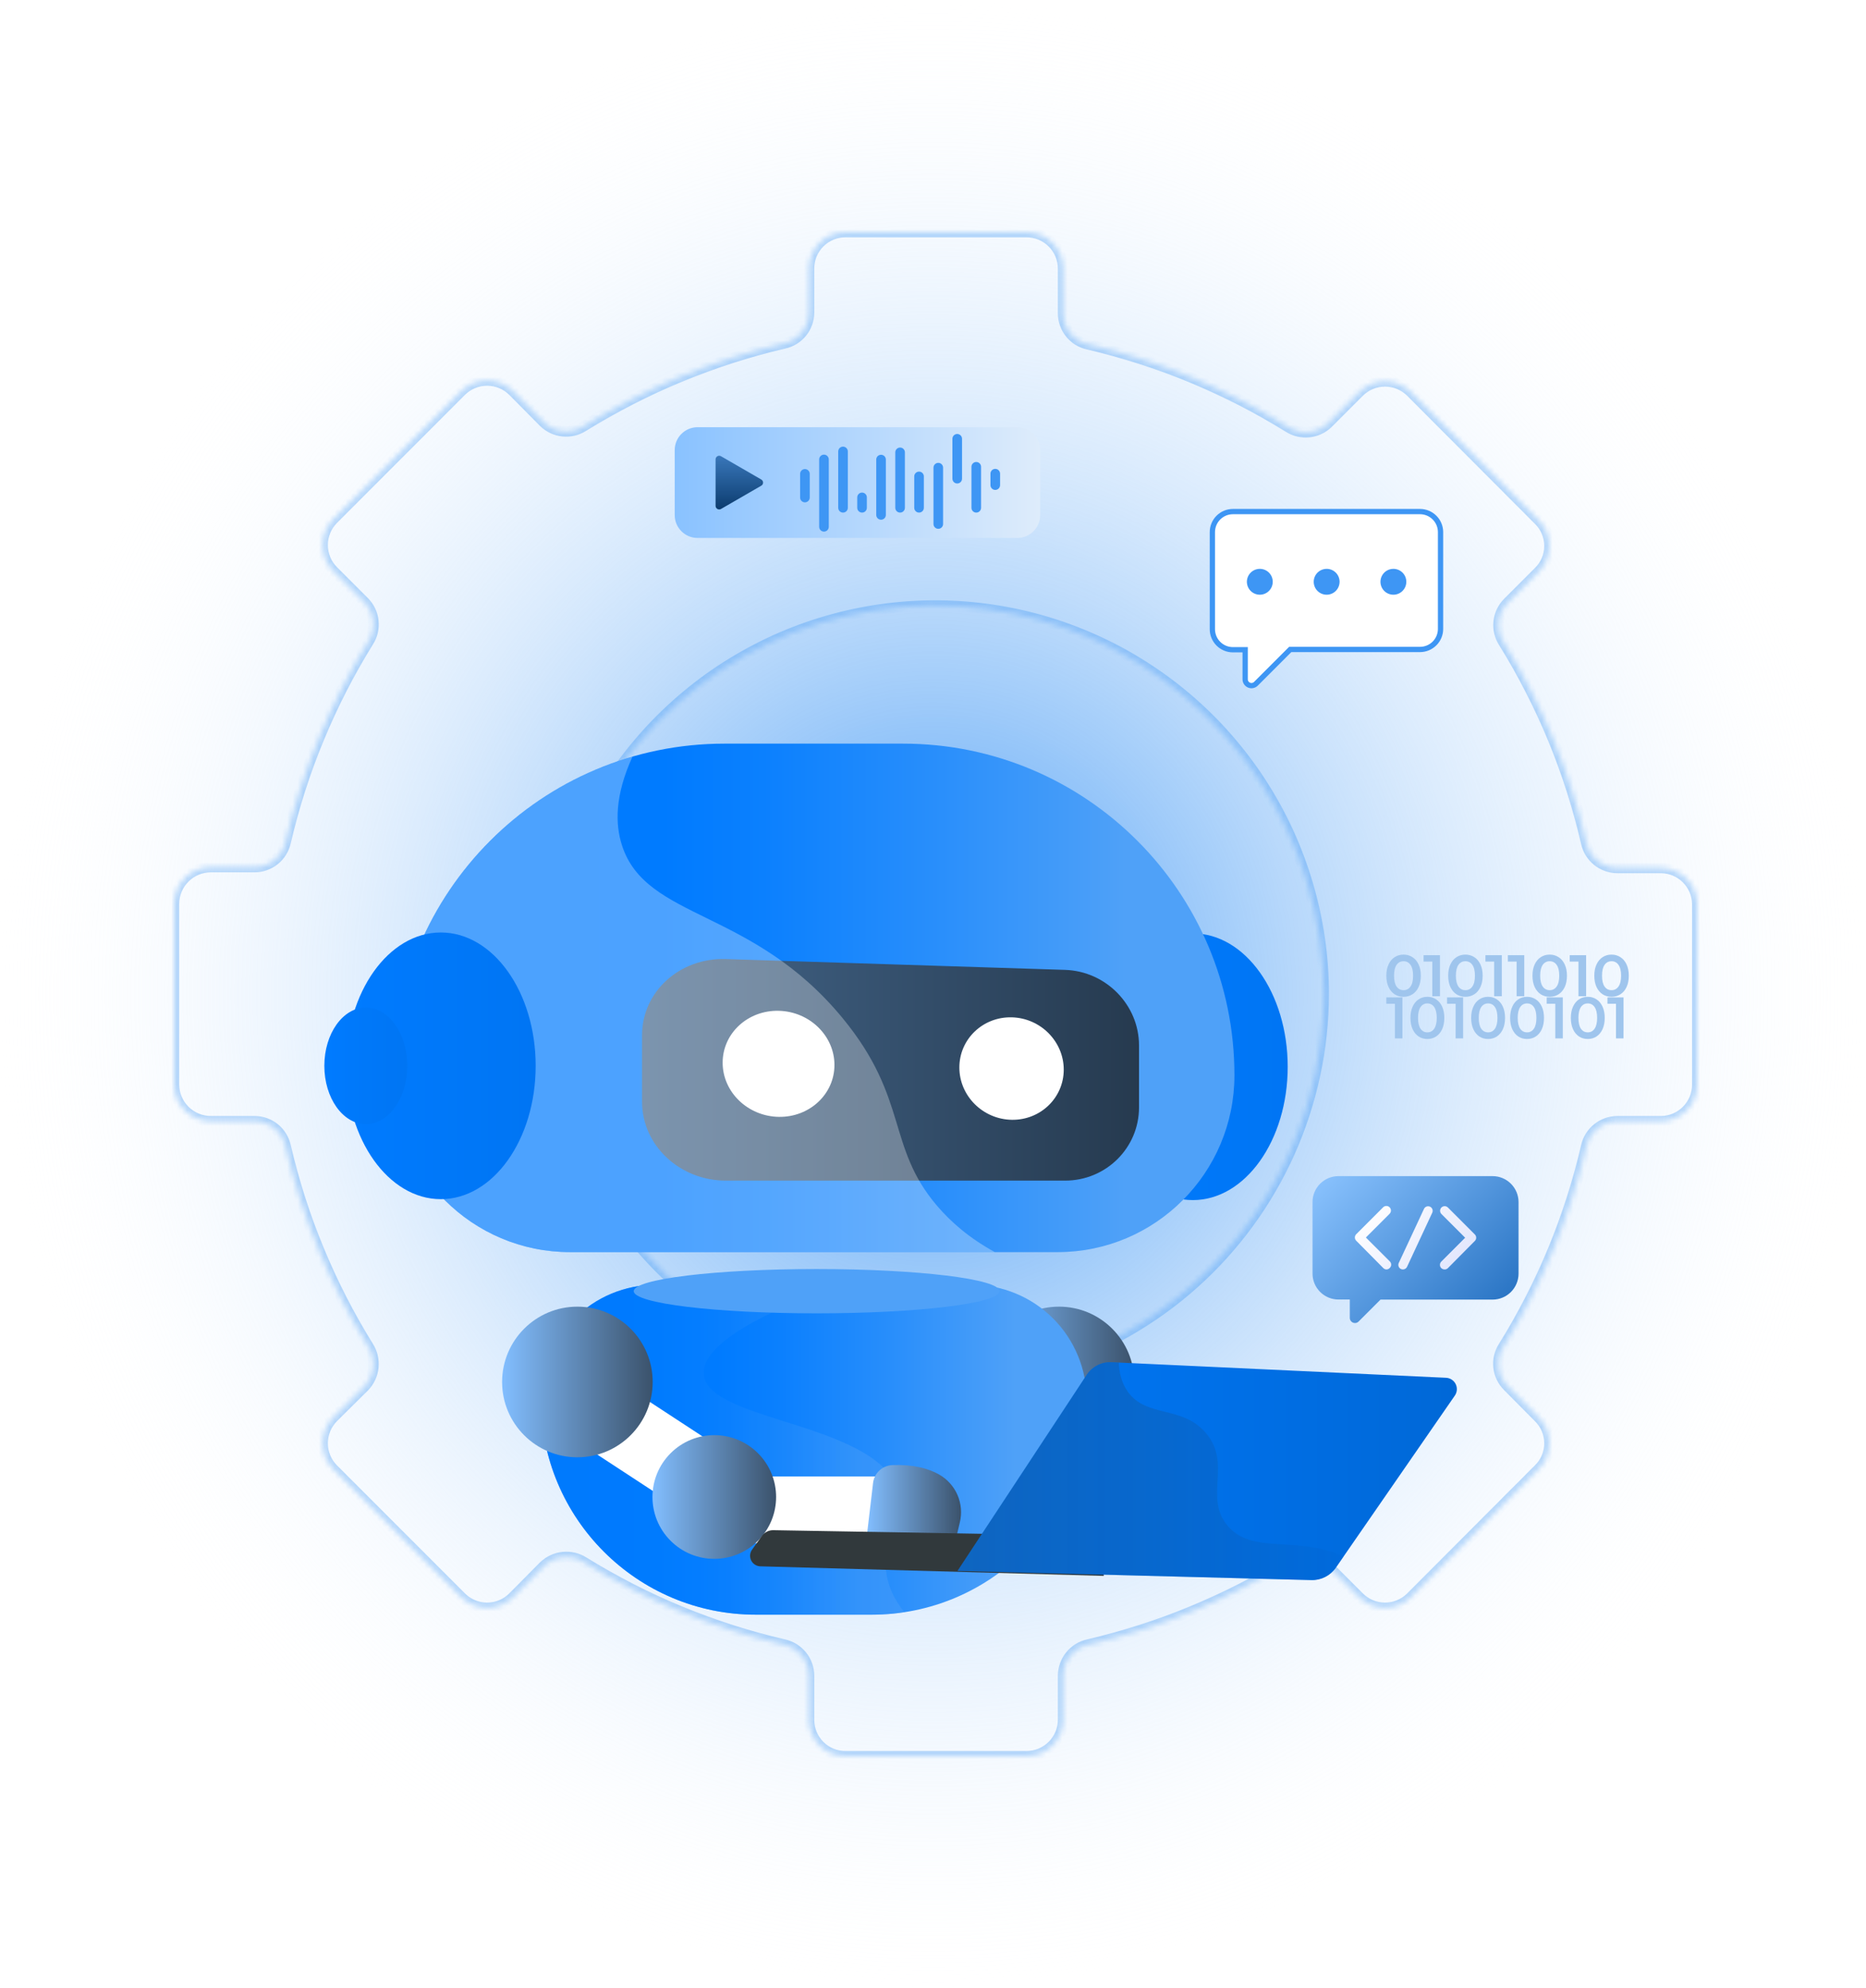 <svg width="354" height="377" viewBox="0 0 354 377" fill="none" xmlns="http://www.w3.org/2000/svg">
<rect width="354" height="377" fill="url(#paint0_radial_1_565)"/>
<g opacity="0.5">
<mask id="path-2-inside-1_1_565" fill="white">
<path d="M322 205.653V171.347C321.957 169.552 321.221 167.843 319.946 166.578C318.671 165.314 316.956 164.592 315.16 164.564H306.83C305.454 164.559 304.121 164.088 303.048 163.226C301.976 162.364 301.228 161.163 300.928 159.821C297.831 146.379 292.538 133.54 285.261 121.82C284.511 120.661 284.178 119.281 284.318 117.907C284.459 116.533 285.064 115.248 286.033 114.265L291.881 108.418C292.538 107.781 293.061 107.018 293.417 106.175C293.774 105.332 293.958 104.425 293.958 103.51C293.958 102.594 293.774 101.688 293.417 100.845C293.061 100.002 292.538 99.239 291.881 98.601L267.664 74.334C266.361 73.034 264.596 72.304 262.755 72.304C260.914 72.304 259.148 73.034 257.845 74.334L251.943 80.236C250.963 81.192 249.688 81.788 248.326 81.928C246.964 82.069 245.595 81.744 244.441 81.007C232.711 73.736 219.873 68.427 206.433 65.289C205.095 65 203.895 64.263 203.033 63.2C202.17 62.137 201.696 60.812 201.689 59.443V50.95C201.689 50.032 201.508 49.124 201.155 48.277C200.802 47.431 200.285 46.662 199.634 46.016C198.983 45.37 198.21 44.859 197.36 44.513C196.511 44.167 195.601 43.993 194.683 44H160.427C159.512 43.993 158.605 44.168 157.759 44.514C156.912 44.861 156.143 45.373 155.496 46.019C154.849 46.666 154.337 47.435 153.991 48.281C153.644 49.128 153.469 50.035 153.477 50.95V59.277C153.47 60.646 152.996 61.972 152.133 63.035C151.271 64.098 150.071 64.835 148.733 65.123C135.276 68.262 122.42 73.571 110.67 80.842C109.516 81.579 108.146 81.903 106.784 81.763C105.422 81.623 104.148 81.026 103.168 80.07L97.32 74.168C96.017 72.868 94.252 72.138 92.411 72.138C90.57 72.138 88.804 72.868 87.501 74.168L63.23 98.436C61.929 99.739 61.199 101.504 61.199 103.345C61.199 105.185 61.929 106.95 63.23 108.253L69.077 114.099C70.055 115.076 70.671 116.357 70.821 117.732C70.972 119.106 70.648 120.49 69.904 121.655C62.631 133.382 57.321 146.218 54.183 159.655C53.894 160.993 53.157 162.193 52.094 163.055C51.03 163.917 49.705 164.391 48.336 164.398H39.951C38.112 164.413 36.352 165.149 35.052 166.45C33.751 167.75 33.014 169.509 33 171.347V205.653C33.014 207.491 33.751 209.25 35.052 210.55C36.352 211.851 38.112 212.587 39.951 212.602H48.336C49.705 212.609 51.03 213.083 52.094 213.945C53.157 214.807 53.894 216.007 54.183 217.345C57.321 230.782 62.631 243.618 69.904 255.345C70.635 256.511 70.957 257.887 70.817 259.256C70.677 260.624 70.084 261.907 69.132 262.901L63.23 268.747C61.929 270.05 61.199 271.815 61.199 273.656C61.199 275.496 61.929 277.261 63.23 278.564L87.501 302.831C88.804 304.131 90.57 304.862 92.411 304.862C94.252 304.862 96.017 304.131 97.32 302.831L103.168 296.93C104.161 295.978 105.445 295.385 106.814 295.246C108.183 295.106 109.559 295.427 110.725 296.158C122.453 303.42 135.293 308.711 148.733 311.821C150.075 312.122 151.276 312.869 152.138 313.941C153 315.014 153.472 316.347 153.477 317.723V326.051C153.469 326.965 153.644 327.872 153.991 328.719C154.337 329.565 154.849 330.334 155.496 330.981C156.143 331.628 156.912 332.139 157.759 332.486C158.605 332.832 159.512 333.007 160.427 333H194.683C195.601 333.007 196.511 332.833 197.36 332.487C198.21 332.141 198.983 331.63 199.634 330.984C200.285 330.338 200.802 329.57 201.155 328.723C201.508 327.876 201.689 326.968 201.689 326.051V317.668C201.706 316.301 202.184 314.981 203.045 313.92C203.906 312.859 205.099 312.119 206.433 311.821C219.867 308.691 232.703 303.401 244.441 296.158C245.592 295.412 246.963 295.081 248.328 295.222C249.693 295.362 250.968 295.965 251.943 296.93L257.845 302.831C259.148 304.131 260.914 304.862 262.755 304.862C264.596 304.862 266.361 304.131 267.664 302.831L291.881 278.564C292.538 277.927 293.061 277.164 293.417 276.321C293.774 275.477 293.958 274.571 293.958 273.656C293.958 272.74 293.774 271.834 293.417 270.991C293.061 270.148 292.538 269.385 291.881 268.747L286.033 262.846C285.06 261.878 284.447 260.606 284.296 259.241C284.146 257.877 284.467 256.502 285.206 255.345C292.5 243.629 297.812 230.79 300.928 217.345C301.228 216.002 301.976 214.801 303.048 213.94C304.121 213.078 305.454 212.606 306.83 212.602H315.16C316.984 212.573 318.724 211.828 320.003 210.528C321.283 209.228 322 207.477 322 205.653ZM169.308 261.743C155.165 260.177 141.777 254.551 130.761 245.545C119.746 236.538 111.574 224.535 107.233 210.986C102.892 197.437 102.566 182.921 106.296 169.192C110.026 155.462 117.652 143.105 128.253 133.614C138.854 124.123 151.976 117.904 166.036 115.706C180.095 113.509 194.49 115.428 207.482 121.232C220.474 127.036 231.508 136.476 239.251 148.413C246.993 160.35 251.114 174.273 251.115 188.5C251.09 198.853 248.888 209.085 244.652 218.532C240.416 227.979 234.241 236.431 226.527 243.337C218.813 250.244 209.732 255.451 199.875 258.622C190.017 261.793 179.603 262.856 169.308 261.743Z"/>
</mask>
<path d="M322 205.653V171.347C321.957 169.552 321.221 167.843 319.946 166.578C318.671 165.314 316.956 164.592 315.16 164.564H306.83C305.454 164.559 304.121 164.088 303.048 163.226C301.976 162.364 301.228 161.163 300.928 159.821C297.831 146.379 292.538 133.54 285.261 121.82C284.511 120.661 284.178 119.281 284.318 117.907C284.459 116.533 285.064 115.248 286.033 114.265L291.881 108.418C292.538 107.781 293.061 107.018 293.417 106.175C293.774 105.332 293.958 104.425 293.958 103.51C293.958 102.594 293.774 101.688 293.417 100.845C293.061 100.002 292.538 99.239 291.881 98.601L267.664 74.334C266.361 73.034 264.596 72.304 262.755 72.304C260.914 72.304 259.148 73.034 257.845 74.334L251.943 80.236C250.963 81.192 249.688 81.788 248.326 81.928C246.964 82.069 245.595 81.744 244.441 81.007C232.711 73.736 219.873 68.427 206.433 65.289C205.095 65 203.895 64.263 203.033 63.2C202.17 62.137 201.696 60.812 201.689 59.443V50.95C201.689 50.032 201.508 49.124 201.155 48.277C200.802 47.431 200.285 46.662 199.634 46.016C198.983 45.37 198.21 44.859 197.36 44.513C196.511 44.167 195.601 43.993 194.683 44H160.427C159.512 43.993 158.605 44.168 157.759 44.514C156.912 44.861 156.143 45.373 155.496 46.019C154.849 46.666 154.337 47.435 153.991 48.281C153.644 49.128 153.469 50.035 153.477 50.95V59.277C153.47 60.646 152.996 61.972 152.133 63.035C151.271 64.098 150.071 64.835 148.733 65.123C135.276 68.262 122.42 73.571 110.67 80.842C109.516 81.579 108.146 81.903 106.784 81.763C105.422 81.623 104.148 81.026 103.168 80.07L97.32 74.168C96.017 72.868 94.252 72.138 92.411 72.138C90.57 72.138 88.804 72.868 87.501 74.168L63.23 98.436C61.929 99.739 61.199 101.504 61.199 103.345C61.199 105.185 61.929 106.95 63.23 108.253L69.077 114.099C70.055 115.076 70.671 116.357 70.821 117.732C70.972 119.106 70.648 120.49 69.904 121.655C62.631 133.382 57.321 146.218 54.183 159.655C53.894 160.993 53.157 162.193 52.094 163.055C51.03 163.917 49.705 164.391 48.336 164.398H39.951C38.112 164.413 36.352 165.149 35.052 166.45C33.751 167.75 33.014 169.509 33 171.347V205.653C33.014 207.491 33.751 209.25 35.052 210.55C36.352 211.851 38.112 212.587 39.951 212.602H48.336C49.705 212.609 51.03 213.083 52.094 213.945C53.157 214.807 53.894 216.007 54.183 217.345C57.321 230.782 62.631 243.618 69.904 255.345C70.635 256.511 70.957 257.887 70.817 259.256C70.677 260.624 70.084 261.907 69.132 262.901L63.23 268.747C61.929 270.05 61.199 271.815 61.199 273.656C61.199 275.496 61.929 277.261 63.23 278.564L87.501 302.831C88.804 304.131 90.57 304.862 92.411 304.862C94.252 304.862 96.017 304.131 97.32 302.831L103.168 296.93C104.161 295.978 105.445 295.385 106.814 295.246C108.183 295.106 109.559 295.427 110.725 296.158C122.453 303.42 135.293 308.711 148.733 311.821C150.075 312.122 151.276 312.869 152.138 313.941C153 315.014 153.472 316.347 153.477 317.723V326.051C153.469 326.965 153.644 327.872 153.991 328.719C154.337 329.565 154.849 330.334 155.496 330.981C156.143 331.628 156.912 332.139 157.759 332.486C158.605 332.832 159.512 333.007 160.427 333H194.683C195.601 333.007 196.511 332.833 197.36 332.487C198.21 332.141 198.983 331.63 199.634 330.984C200.285 330.338 200.802 329.57 201.155 328.723C201.508 327.876 201.689 326.968 201.689 326.051V317.668C201.706 316.301 202.184 314.981 203.045 313.92C203.906 312.859 205.099 312.119 206.433 311.821C219.867 308.691 232.703 303.401 244.441 296.158C245.592 295.412 246.963 295.081 248.328 295.222C249.693 295.362 250.968 295.965 251.943 296.93L257.845 302.831C259.148 304.131 260.914 304.862 262.755 304.862C264.596 304.862 266.361 304.131 267.664 302.831L291.881 278.564C292.538 277.927 293.061 277.164 293.417 276.321C293.774 275.477 293.958 274.571 293.958 273.656C293.958 272.74 293.774 271.834 293.417 270.991C293.061 270.148 292.538 269.385 291.881 268.747L286.033 262.846C285.06 261.878 284.447 260.606 284.296 259.241C284.146 257.877 284.467 256.502 285.206 255.345C292.5 243.629 297.812 230.79 300.928 217.345C301.228 216.002 301.976 214.801 303.048 213.94C304.121 213.078 305.454 212.606 306.83 212.602H315.16C316.984 212.573 318.724 211.828 320.003 210.528C321.283 209.228 322 207.477 322 205.653ZM169.308 261.743C155.165 260.177 141.777 254.551 130.761 245.545C119.746 236.538 111.574 224.535 107.233 210.986C102.892 197.437 102.566 182.921 106.296 169.192C110.026 155.462 117.652 143.105 128.253 133.614C138.854 124.123 151.976 117.904 166.036 115.706C180.095 113.509 194.49 115.428 207.482 121.232C220.474 127.036 231.508 136.476 239.251 148.413C246.993 160.35 251.114 174.273 251.115 188.5C251.09 198.853 248.888 209.085 244.652 218.532C240.416 227.979 234.241 236.431 226.527 243.337C218.813 250.244 209.732 255.451 199.875 258.622C190.017 261.793 179.603 262.856 169.308 261.743Z" stroke="#3E96F4" stroke-opacity="0.7" stroke-width="2" mask="url(#path-2-inside-1_1_565)"/>
</g>
<path d="M201.758 257.386L194.196 268.946L231.987 293.666L239.549 282.105L201.758 257.386Z" fill="white"/>
<path d="M200.901 276.315C208.789 276.315 215.183 269.921 215.183 262.033C215.183 254.145 208.789 247.751 200.901 247.751C193.013 247.751 186.619 254.145 186.619 262.033C186.619 269.921 193.013 276.315 200.901 276.315Z" fill="url(#paint1_linear_1_565)"/>
<path d="M238.278 286.517C239.766 280.214 235.861 273.897 229.558 272.409C223.254 270.922 216.938 274.826 215.45 281.13C213.962 287.433 217.866 293.75 224.17 295.237C230.474 296.725 236.79 292.821 238.278 286.517Z" fill="url(#paint2_linear_1_565)"/>
<path d="M226.298 227.547C236.235 227.547 244.29 216.227 244.29 202.263C244.29 188.3 236.235 176.98 226.298 176.98C216.362 176.98 208.307 188.3 208.307 202.263C208.307 216.227 216.362 227.547 226.298 227.547Z" fill="url(#paint3_linear_1_565)"/>
<path d="M171.313 141H137.451C102.731 141 74.584 169.146 74.584 203.867C74.584 222.394 89.604 237.413 108.13 237.413H200.64C219.167 237.413 234.186 222.394 234.186 203.867C234.181 169.146 206.034 141 171.313 141Z" fill="url(#paint4_linear_1_565)"/>
<path d="M165.365 306.156H143.396C120.871 306.156 102.61 287.896 102.61 265.37C102.61 259.598 104.903 254.062 108.985 249.981C113.066 245.899 118.602 243.606 124.374 243.606H184.387C190.159 243.606 195.695 245.899 199.777 249.981C203.858 254.062 206.151 259.598 206.151 265.37C206.151 287.896 187.89 306.156 165.365 306.156Z" fill="url(#paint5_linear_1_565)"/>
<path d="M202.049 223.854H137.683C128.96 223.854 121.804 217.167 121.804 208.919V196.272C121.804 188.024 128.96 181.567 137.683 181.845L202.049 183.897C209.839 184.145 216.084 190.558 216.084 198.222V209.974C216.084 217.636 209.839 223.854 202.049 223.854Z" fill="url(#paint6_linear_1_565)"/>
<path d="M158.305 201.924C158.305 207.433 153.616 211.839 147.786 211.765C141.902 211.691 137.094 207.091 137.094 201.493C137.094 195.895 141.902 191.491 147.786 191.656C153.616 191.819 158.305 196.417 158.305 201.924Z" fill="white"/>
<path d="M201.803 202.808C201.803 208.132 197.424 212.386 191.98 212.323C186.488 212.253 182.001 207.808 182.001 202.406C182.001 197.004 186.488 192.74 191.98 192.895C197.423 193.047 201.803 197.485 201.803 202.808Z" fill="white"/>
<g style="mix-blend-mode:soft-light" opacity="0.3">
<path d="M177.74 228.595C168.162 217.348 172.422 208.353 159.906 193.111C142.688 172.138 122.598 174.512 117.997 160.287C116.723 156.345 116.577 150.937 119.996 143.458C93.769 151.023 74.584 175.202 74.584 203.867C74.584 222.394 89.604 237.414 108.13 237.414H188.745C183.917 234.781 180.389 231.706 177.74 228.595Z" fill="white"/>
</g>
<path d="M83.63 227.372C93.567 227.372 101.622 216.052 101.622 202.088C101.622 188.125 93.567 176.805 83.63 176.805C73.694 176.805 65.639 188.125 65.639 202.088C65.639 216.052 73.694 227.372 83.63 227.372Z" fill="url(#paint7_linear_1_565)"/>
<path d="M69.399 213.144C73.744 213.144 77.266 208.194 77.266 202.088C77.266 195.983 73.744 191.033 69.399 191.033C65.054 191.033 61.531 195.983 61.531 202.088C61.531 208.194 65.054 213.144 69.399 213.144Z" fill="url(#paint8_linear_1_565)"/>
<path style="mix-blend-mode:multiply" opacity="0.4" d="M170.776 283.703C167.765 269.548 134.423 269.883 133.516 260.637C132.817 253.506 151.958 246.444 154.363 245.558C156.415 244.798 158.468 244.156 160.483 243.606H124.374C118.602 243.606 113.066 245.899 108.985 249.981C104.903 254.062 102.61 259.598 102.61 265.37C102.61 287.896 120.871 306.156 143.396 306.156H165.365C167.444 306.157 169.519 306 171.573 305.687C169.658 303.317 168.415 300.725 168.114 297.897C167.445 291.626 171.943 289.188 170.776 283.703Z" fill="url(#paint9_linear_1_565)"/>
<path d="M154.923 249.019C174.085 249.019 189.619 247.138 189.619 244.818C189.619 242.498 174.085 240.618 154.923 240.618C135.761 240.618 120.228 242.498 120.228 244.818C120.228 247.138 135.761 249.019 154.923 249.019Z" fill="url(#paint10_linear_1_565)"/>
<path d="M110.387 257.382L102.825 268.942L140.616 293.662L148.178 282.102L110.387 257.382Z" fill="white"/>
<path d="M109.535 276.315C117.423 276.315 123.817 269.921 123.817 262.033C123.817 254.145 117.423 247.751 109.535 247.751C101.647 247.751 95.253 254.145 95.253 262.033C95.253 269.921 101.647 276.315 109.535 276.315Z" fill="url(#paint11_linear_1_565)"/>
<path d="M142.158 279.94H175.239L173.927 293.628L141.503 292.543L142.158 279.94Z" fill="white"/>
<path d="M143.8 292.134C148.38 287.555 148.38 280.129 143.8 275.549C139.22 270.969 131.794 270.969 127.215 275.549C122.635 280.129 122.635 287.555 127.215 292.134C131.794 296.714 139.22 296.714 143.8 292.134Z" fill="url(#paint12_linear_1_565)"/>
<path d="M178.125 279.561C176.119 278.439 173.289 277.645 169.305 277.794C168.389 277.827 167.515 278.186 166.84 278.807C166.166 279.428 165.736 280.269 165.628 281.18L164.475 290.967H181.54L182.097 288.628C182.511 286.891 182.348 285.065 181.631 283.429C180.914 281.792 179.683 280.434 178.125 279.561Z" fill="url(#paint13_linear_1_565)"/>
<path d="M208.259 291.199L146.697 290.136C146.279 290.129 145.866 290.223 145.493 290.411C145.12 290.598 144.798 290.873 144.554 291.212L142.677 293.825C142.465 294.12 142.338 294.467 142.308 294.828C142.279 295.19 142.348 295.552 142.509 295.877C142.67 296.202 142.917 296.477 143.222 296.673C143.528 296.868 143.881 296.977 144.243 296.987L209.408 298.8L208.259 291.199Z" fill="url(#paint14_linear_1_565)"/>
<path d="M274.34 261.239L210.861 258.284C209.938 258.241 209.019 258.439 208.196 258.858C207.372 259.277 206.671 259.903 206.162 260.674L181.66 297.852L248.791 299.596C249.698 299.62 250.597 299.418 251.406 299.007C252.215 298.596 252.909 297.99 253.425 297.244L276.002 264.607C276.219 264.291 276.348 263.924 276.375 263.542C276.403 263.16 276.328 262.778 276.159 262.435C275.989 262.092 275.731 261.8 275.412 261.59C275.092 261.38 274.722 261.259 274.34 261.239Z" fill="url(#paint15_linear_1_565)"/>
<path style="mix-blend-mode:multiply" opacity="0.3" d="M206.162 260.674C206.671 259.903 207.372 259.277 208.196 258.858C209.019 258.439 209.938 258.241 210.861 258.284L212.252 258.348C212.325 260.409 212.828 262.316 213.98 263.916C217.579 268.893 224.266 266.411 228.777 271.724C233.733 277.56 228.388 283.765 232.807 289.185C237.459 294.889 245.837 291.047 254.913 295.1L253.425 297.25C252.909 297.996 252.215 298.602 251.407 299.012C250.598 299.423 249.699 299.626 248.792 299.602L181.66 297.852L206.162 260.674Z" fill="url(#paint16_linear_1_565)"/>
<path d="M192.989 81H132.342C129.944 81 128 82.944 128 85.342V97.658C128 100.056 129.944 102 132.342 102H192.989C195.387 102 197.331 100.056 197.331 97.658V85.342C197.331 82.944 195.387 81 192.989 81Z" fill="url(#paint17_linear_1_565)"/>
<path d="M181.595 91.673C181.353 91.673 181.121 91.577 180.949 91.406C180.778 91.235 180.682 91.003 180.682 90.761V83.198C180.682 82.956 180.778 82.724 180.949 82.553C181.121 82.382 181.353 82.286 181.595 82.286C181.836 82.286 182.068 82.382 182.24 82.553C182.411 82.724 182.507 82.956 182.507 83.198V90.761C182.507 91.003 182.411 91.235 182.24 91.406C182.068 91.577 181.836 91.673 181.595 91.673Z" fill="#3E96F4"/>
<path d="M185.205 97.192C184.963 97.192 184.731 97.096 184.56 96.925C184.389 96.754 184.293 96.522 184.293 96.28V88.508C184.293 88.266 184.389 88.034 184.56 87.863C184.731 87.692 184.963 87.596 185.205 87.596C185.447 87.596 185.679 87.692 185.85 87.863C186.022 88.034 186.118 88.266 186.118 88.508V96.216C186.126 96.341 186.109 96.467 186.067 96.585C186.026 96.703 185.96 96.812 185.874 96.903C185.789 96.995 185.685 97.068 185.57 97.118C185.455 97.167 185.331 97.193 185.205 97.192Z" fill="#3E96F4"/>
<path d="M188.811 92.896C188.569 92.896 188.337 92.799 188.166 92.628C187.995 92.457 187.899 92.225 187.899 91.983V89.812C187.899 89.57 187.995 89.338 188.166 89.167C188.337 88.996 188.569 88.9 188.811 88.9C189.053 88.9 189.285 88.996 189.456 89.167C189.627 89.338 189.724 89.57 189.724 89.812V91.983C189.724 92.225 189.627 92.457 189.456 92.628C189.285 92.799 189.053 92.896 188.811 92.896Z" fill="#3E96F4"/>
<path d="M152.702 95.249C152.461 95.249 152.228 95.153 152.057 94.982C151.886 94.811 151.79 94.579 151.79 94.337V89.849C151.79 89.607 151.886 89.375 152.057 89.204C152.228 89.033 152.461 88.936 152.702 88.936C152.944 88.936 153.176 89.033 153.348 89.204C153.519 89.375 153.615 89.607 153.615 89.849V94.337C153.615 94.579 153.519 94.811 153.348 94.982C153.176 95.153 152.944 95.249 152.702 95.249Z" fill="#3E96F4"/>
<path d="M156.316 100.796C156.074 100.796 155.842 100.7 155.671 100.529C155.5 100.358 155.404 100.126 155.404 99.884V87.112C155.404 86.87 155.5 86.638 155.671 86.467C155.842 86.296 156.074 86.2 156.316 86.2C156.558 86.2 156.79 86.296 156.961 86.467C157.132 86.638 157.228 86.87 157.228 87.112V99.884C157.228 100.126 157.132 100.358 156.961 100.529C156.79 100.7 156.558 100.796 156.316 100.796Z" fill="#3E96F4"/>
<path d="M159.929 97.192C159.687 97.192 159.455 97.096 159.284 96.925C159.113 96.754 159.017 96.522 159.017 96.28V85.598C159.017 85.356 159.113 85.124 159.284 84.953C159.455 84.781 159.687 84.685 159.929 84.685C160.171 84.685 160.403 84.781 160.574 84.953C160.745 85.124 160.841 85.356 160.841 85.598V96.234C160.848 96.358 160.829 96.482 160.786 96.598C160.743 96.714 160.676 96.82 160.591 96.909C160.506 96.999 160.403 97.07 160.289 97.119C160.175 97.168 160.053 97.192 159.929 97.192Z" fill="#3E96F4"/>
<path d="M163.54 97.192C163.298 97.192 163.066 97.096 162.895 96.925C162.724 96.754 162.628 96.522 162.628 96.28V94.309C162.628 94.067 162.724 93.835 162.895 93.664C163.066 93.493 163.298 93.397 163.54 93.397C163.782 93.397 164.014 93.493 164.185 93.664C164.356 93.835 164.452 94.067 164.452 94.309V96.28C164.452 96.522 164.356 96.754 164.185 96.925C164.014 97.096 163.782 97.192 163.54 97.192Z" fill="#3E96F4"/>
<path d="M167.143 98.543C166.902 98.543 166.67 98.446 166.498 98.275C166.327 98.104 166.231 97.872 166.231 97.63V87.139C166.231 86.897 166.327 86.665 166.498 86.494C166.67 86.323 166.902 86.227 167.143 86.227C167.385 86.227 167.618 86.323 167.789 86.494C167.96 86.665 168.056 86.897 168.056 87.139V97.63C168.056 97.872 167.96 98.104 167.789 98.275C167.618 98.446 167.385 98.543 167.143 98.543Z" fill="#3E96F4"/>
<path d="M170.757 97.193C170.515 97.193 170.283 97.097 170.112 96.925C169.941 96.754 169.845 96.522 169.845 96.28V85.771C169.845 85.529 169.941 85.297 170.112 85.126C170.283 84.955 170.515 84.859 170.757 84.859C170.999 84.859 171.231 84.955 171.402 85.126C171.573 85.297 171.669 85.529 171.669 85.771V96.262C171.672 96.383 171.65 96.504 171.605 96.617C171.56 96.73 171.493 96.832 171.408 96.919C171.324 97.006 171.222 97.074 171.11 97.121C170.998 97.168 170.878 97.193 170.757 97.193Z" fill="#3E96F4"/>
<path d="M174.353 97.192C174.111 97.192 173.879 97.096 173.708 96.925C173.537 96.754 173.44 96.522 173.44 96.28V90.332C173.44 90.091 173.537 89.859 173.708 89.687C173.879 89.516 174.111 89.42 174.353 89.42C174.595 89.42 174.827 89.516 174.998 89.687C175.169 89.859 175.265 90.091 175.265 90.332V96.262C175.267 96.383 175.246 96.504 175.201 96.617C175.156 96.73 175.089 96.832 175.004 96.919C174.919 97.006 174.818 97.074 174.706 97.121C174.594 97.168 174.474 97.193 174.353 97.192Z" fill="#3E96F4"/>
<path d="M178.001 100.267C177.759 100.267 177.527 100.171 177.356 99.999C177.185 99.828 177.089 99.596 177.089 99.355V88.672C177.089 88.43 177.185 88.198 177.356 88.027C177.527 87.856 177.759 87.76 178.001 87.76C178.243 87.76 178.475 87.856 178.646 88.027C178.817 88.198 178.913 88.43 178.913 88.672V99.318C178.918 99.441 178.898 99.563 178.855 99.678C178.811 99.793 178.745 99.898 178.659 99.987C178.574 100.075 178.472 100.146 178.359 100.194C178.246 100.242 178.124 100.267 178.001 100.267Z" fill="#3E96F4"/>
<path d="M136.775 86.501L144.419 90.916C144.524 90.975 144.611 91.06 144.671 91.164C144.732 91.267 144.764 91.385 144.764 91.505C144.764 91.624 144.732 91.742 144.671 91.846C144.611 91.949 144.524 92.034 144.419 92.093L136.775 96.508C136.671 96.567 136.553 96.598 136.434 96.597C136.314 96.597 136.197 96.565 136.094 96.505C135.99 96.445 135.905 96.359 135.845 96.256C135.785 96.152 135.753 96.035 135.753 95.915V87.094C135.753 86.975 135.785 86.857 135.845 86.754C135.905 86.65 135.99 86.564 136.094 86.504C136.197 86.444 136.314 86.412 136.434 86.412C136.553 86.411 136.671 86.442 136.775 86.501Z" fill="url(#paint18_linear_1_565)"/>
<path d="M266.053 189.111V196.889H264.625V190.322H263V189.111H266.053Z" fill="#9FC5ED"/>
<path d="M270.785 197C270.17 197 269.621 196.844 269.138 196.533C268.655 196.215 268.274 195.756 267.996 195.156C267.717 194.548 267.578 193.83 267.578 193C267.578 192.17 267.717 191.456 267.996 190.856C268.274 190.248 268.655 189.789 269.138 189.478C269.621 189.159 270.17 189 270.785 189C271.4 189 271.949 189.159 272.433 189.478C272.923 189.789 273.308 190.248 273.586 190.856C273.864 191.456 274.003 192.17 274.003 193C274.003 193.83 273.864 194.548 273.586 195.156C273.308 195.756 272.923 196.215 272.433 196.533C271.949 196.844 271.4 197 270.785 197ZM270.785 195.744C271.334 195.744 271.766 195.515 272.081 195.056C272.403 194.596 272.564 193.911 272.564 193C272.564 192.089 272.403 191.404 272.081 190.944C271.766 190.485 271.334 190.256 270.785 190.256C270.243 190.256 269.811 190.485 269.489 190.944C269.174 191.404 269.017 192.089 269.017 193C269.017 193.911 269.174 194.596 269.489 195.056C269.811 195.515 270.243 195.744 270.785 195.744Z" fill="#9FC5ED"/>
<path d="M277.572 189.111V196.889H276.144V190.322H274.519V189.111H277.572Z" fill="#9FC5ED"/>
<path d="M282.304 197C281.689 197 281.14 196.844 280.657 196.533C280.174 196.215 279.793 195.756 279.515 195.156C279.236 194.548 279.097 193.83 279.097 193C279.097 192.17 279.236 191.456 279.515 190.856C279.793 190.248 280.174 189.789 280.657 189.478C281.14 189.159 281.689 189 282.304 189C282.919 189 283.468 189.159 283.952 189.478C284.442 189.789 284.827 190.248 285.105 190.856C285.383 191.456 285.522 192.17 285.522 193C285.522 193.83 285.383 194.548 285.105 195.156C284.827 195.756 284.442 196.215 283.952 196.533C283.468 196.844 282.919 197 282.304 197ZM282.304 195.744C282.853 195.744 283.285 195.515 283.6 195.056C283.922 194.596 284.083 193.911 284.083 193C284.083 192.089 283.922 191.404 283.6 190.944C283.285 190.485 282.853 190.256 282.304 190.256C281.762 190.256 281.33 190.485 281.008 190.944C280.693 191.404 280.536 192.089 280.536 193C280.536 193.911 280.693 194.596 281.008 195.056C281.33 195.515 281.762 195.744 282.304 195.744Z" fill="#9FC5ED"/>
<path d="M289.694 197C289.079 197 288.53 196.844 288.047 196.533C287.563 196.215 287.183 195.756 286.904 195.156C286.626 194.548 286.487 193.83 286.487 193C286.487 192.17 286.626 191.456 286.904 190.856C287.183 190.248 287.563 189.789 288.047 189.478C288.53 189.159 289.079 189 289.694 189C290.309 189 290.858 189.159 291.341 189.478C291.832 189.789 292.216 190.248 292.495 190.856C292.773 191.456 292.912 192.17 292.912 193C292.912 193.83 292.773 194.548 292.495 195.156C292.216 195.756 291.832 196.215 291.341 196.533C290.858 196.844 290.309 197 289.694 197ZM289.694 195.744C290.243 195.744 290.675 195.515 290.99 195.056C291.312 194.596 291.473 193.911 291.473 193C291.473 192.089 291.312 191.404 290.99 190.944C290.675 190.485 290.243 190.256 289.694 190.256C289.152 190.256 288.72 190.485 288.398 190.944C288.083 191.404 287.926 192.089 287.926 193C287.926 193.911 288.083 194.596 288.398 195.056C288.72 195.515 289.152 195.744 289.694 195.744Z" fill="#9FC5ED"/>
<path d="M296.481 189.111V196.889H295.053V190.322H293.428V189.111H296.481Z" fill="#9FC5ED"/>
<path d="M301.213 197C300.598 197 300.049 196.844 299.566 196.533C299.082 196.215 298.702 195.756 298.423 195.156C298.145 194.548 298.006 193.83 298.006 193C298.006 192.17 298.145 191.456 298.423 190.856C298.702 190.248 299.082 189.789 299.566 189.478C300.049 189.159 300.598 189 301.213 189C301.828 189 302.377 189.159 302.86 189.478C303.351 189.789 303.735 190.248 304.014 190.856C304.292 191.456 304.431 192.17 304.431 193C304.431 193.83 304.292 194.548 304.014 195.156C303.735 195.756 303.351 196.215 302.86 196.533C302.377 196.844 301.828 197 301.213 197ZM301.213 195.744C301.762 195.744 302.194 195.515 302.509 195.056C302.831 194.596 302.992 193.911 302.992 193C302.992 192.089 302.831 191.404 302.509 190.944C302.194 190.485 301.762 190.256 301.213 190.256C300.671 190.256 300.239 190.485 299.917 190.944C299.602 191.404 299.445 192.089 299.445 193C299.445 193.911 299.602 194.596 299.917 195.056C300.239 195.515 300.671 195.744 301.213 195.744Z" fill="#9FC5ED"/>
<path d="M308 189.111V196.889H306.572V190.322H304.947V189.111H308Z" fill="#9FC5ED"/>
<path d="M266.266 189C265.64 189 265.081 188.844 264.588 188.533C264.096 188.215 263.708 187.756 263.425 187.156C263.142 186.548 263 185.83 263 185C263 184.17 263.142 183.456 263.425 182.856C263.708 182.248 264.096 181.789 264.588 181.478C265.081 181.159 265.64 181 266.266 181C266.893 181 267.452 181.159 267.944 181.478C268.444 181.789 268.835 182.248 269.119 182.856C269.402 183.456 269.544 184.17 269.544 185C269.544 185.83 269.402 186.548 269.119 187.156C268.835 187.756 268.444 188.215 267.944 188.533C267.452 188.844 266.893 189 266.266 189ZM266.266 187.744C266.826 187.744 267.266 187.515 267.586 187.056C267.914 186.596 268.078 185.911 268.078 185C268.078 184.089 267.914 183.404 267.586 182.944C267.266 182.485 266.826 182.256 266.266 182.256C265.714 182.256 265.274 182.485 264.946 182.944C264.626 183.404 264.465 184.089 264.465 185C264.465 185.911 264.626 186.596 264.946 187.056C265.274 187.515 265.714 187.744 266.266 187.744Z" fill="#9FC5ED"/>
<path d="M273.179 181.111V188.889H271.725V182.322H270.069V181.111H273.179Z" fill="#9FC5ED"/>
<path d="M277.998 189C277.372 189 276.813 188.844 276.32 188.533C275.828 188.215 275.44 187.756 275.157 187.156C274.874 186.548 274.732 185.83 274.732 185C274.732 184.17 274.874 183.456 275.157 182.856C275.44 182.248 275.828 181.789 276.32 181.478C276.813 181.159 277.372 181 277.998 181C278.625 181 279.184 181.159 279.676 181.478C280.176 181.789 280.567 182.248 280.851 182.856C281.134 183.456 281.276 184.17 281.276 185C281.276 185.83 281.134 186.548 280.851 187.156C280.567 187.756 280.176 188.215 279.676 188.533C279.184 188.844 278.625 189 277.998 189ZM277.998 187.744C278.558 187.744 278.998 187.515 279.318 187.056C279.646 186.596 279.81 185.911 279.81 185C279.81 184.089 279.646 183.404 279.318 182.944C278.998 182.485 278.558 182.256 277.998 182.256C277.446 182.256 277.006 182.485 276.678 182.944C276.358 183.404 276.197 184.089 276.197 185C276.197 185.911 276.358 186.596 276.678 187.056C277.006 187.515 277.446 187.744 277.998 187.744Z" fill="#9FC5ED"/>
<path d="M284.911 181.111V188.889H283.457V182.322H281.801V181.111H284.911Z" fill="#9FC5ED"/>
<path d="M289.171 181.111V188.889H287.717V182.322H286.061V181.111H289.171Z" fill="#9FC5ED"/>
<path d="M293.991 189C293.364 189 292.805 188.844 292.313 188.533C291.82 188.215 291.433 187.756 291.149 187.156C290.866 186.548 290.724 185.83 290.724 185C290.724 184.17 290.866 183.456 291.149 182.856C291.433 182.248 291.82 181.789 292.313 181.478C292.805 181.159 293.364 181 293.991 181C294.617 181 295.176 181.159 295.668 181.478C296.168 181.789 296.56 182.248 296.843 182.856C297.126 183.456 297.268 184.17 297.268 185C297.268 185.83 297.126 186.548 296.843 187.156C296.56 187.756 296.168 188.215 295.668 188.533C295.176 188.844 294.617 189 293.991 189ZM293.991 187.744C294.55 187.744 294.99 187.515 295.31 187.056C295.639 186.596 295.803 185.911 295.803 185C295.803 184.089 295.639 183.404 295.31 182.944C294.99 182.485 294.55 182.256 293.991 182.256C293.439 182.256 292.999 182.485 292.671 182.944C292.35 183.404 292.19 184.089 292.19 185C292.19 185.911 292.35 186.596 292.671 187.056C292.999 187.515 293.439 187.744 293.991 187.744Z" fill="#9FC5ED"/>
<path d="M300.903 181.111V188.889H299.449V182.322H297.793V181.111H300.903Z" fill="#9FC5ED"/>
<path d="M305.723 189C305.096 189 304.537 188.844 304.045 188.533C303.552 188.215 303.165 187.756 302.881 187.156C302.598 186.548 302.456 185.83 302.456 185C302.456 184.17 302.598 183.456 302.881 182.856C303.165 182.248 303.552 181.789 304.045 181.478C304.537 181.159 305.096 181 305.723 181C306.349 181 306.908 181.159 307.4 181.478C307.9 181.789 308.292 182.248 308.575 182.856C308.858 183.456 309 184.17 309 185C309 185.83 308.858 186.548 308.575 187.156C308.292 187.756 307.9 188.215 307.4 188.533C306.908 188.844 306.349 189 305.723 189ZM305.723 187.744C306.282 187.744 306.722 187.515 307.042 187.056C307.371 186.596 307.535 185.911 307.535 185C307.535 184.089 307.371 183.404 307.042 182.944C306.722 182.485 306.282 182.256 305.723 182.256C305.171 182.256 304.731 182.485 304.403 182.944C304.082 183.404 303.922 184.089 303.922 185C303.922 185.911 304.082 186.596 304.403 187.056C304.731 187.515 305.171 187.744 305.723 187.744Z" fill="#9FC5ED"/>
<path d="M269.391 97H233.896C232.863 97 231.872 97.41 231.141 98.141C230.41 98.872 230 99.863 230 100.896V119.299C230 120.333 230.41 121.324 231.141 122.055C231.872 122.785 232.863 123.196 233.896 123.196H236.221V128.793C236.218 129.032 236.288 129.266 236.42 129.465C236.552 129.664 236.74 129.819 236.961 129.91C237.182 130.001 237.425 130.024 237.659 129.975C237.893 129.926 238.106 129.809 238.273 129.638L244.767 123.144H269.391C270.424 123.144 271.415 122.733 272.146 122.003C272.877 121.272 273.287 120.281 273.287 119.248V100.857C273.277 99.831 272.862 98.85 272.132 98.127C271.403 97.405 270.417 97 269.391 97Z" fill="white"/>
<path d="M269.391 97H233.896C232.863 97 231.872 97.41 231.141 98.141C230.41 98.872 230 99.863 230 100.896V119.299C230 120.333 230.41 121.324 231.141 122.055C231.872 122.785 232.863 123.196 233.896 123.196H236.221V128.793C236.218 129.032 236.288 129.266 236.42 129.465C236.552 129.664 236.74 129.819 236.961 129.91C237.182 130.001 237.425 130.024 237.659 129.975C237.893 129.926 238.106 129.809 238.273 129.638L244.767 123.144H269.391C270.424 123.144 271.415 122.733 272.146 122.003C272.877 121.272 273.287 120.281 273.287 119.248V100.857C273.277 99.831 272.862 98.85 272.132 98.127C271.403 97.405 270.417 97 269.391 97Z" stroke="#3E96F4" stroke-miterlimit="10"/>
<path d="M241.454 110.312C241.454 110.797 241.31 111.272 241.04 111.675C240.771 112.079 240.387 112.394 239.939 112.579C239.49 112.765 238.997 112.814 238.52 112.719C238.044 112.624 237.607 112.391 237.264 112.047C236.92 111.704 236.687 111.267 236.592 110.791C236.497 110.314 236.546 109.821 236.732 109.372C236.917 108.924 237.232 108.54 237.636 108.271C238.039 108.001 238.514 107.857 238.999 107.857C239.65 107.857 240.275 108.116 240.735 108.576C241.195 109.036 241.454 109.661 241.454 110.312Z" fill="#3E96F4"/>
<path d="M254.134 110.312C254.134 110.797 253.99 111.272 253.72 111.675C253.45 112.079 253.067 112.394 252.618 112.579C252.17 112.765 251.676 112.814 251.2 112.719C250.724 112.624 250.287 112.391 249.943 112.047C249.6 111.704 249.366 111.267 249.272 110.791C249.177 110.314 249.226 109.821 249.411 109.372C249.597 108.924 249.912 108.54 250.315 108.271C250.719 108.001 251.194 107.857 251.679 107.857C252.33 107.857 252.954 108.116 253.415 108.576C253.875 109.036 254.134 109.661 254.134 110.312Z" fill="#3E96F4"/>
<path d="M266.795 110.312C266.795 110.797 266.651 111.272 266.381 111.675C266.111 112.079 265.728 112.394 265.279 112.579C264.831 112.765 264.337 112.814 263.861 112.719C263.385 112.624 262.948 112.391 262.604 112.047C262.261 111.704 262.027 111.267 261.933 110.791C261.838 110.314 261.887 109.821 262.072 109.372C262.258 108.924 262.573 108.54 262.976 108.271C263.38 108.001 263.855 107.857 264.34 107.857C264.991 107.857 265.615 108.116 266.076 108.576C266.536 109.036 266.795 109.661 266.795 110.312Z" fill="#3E96F4"/>
<path d="M283.153 223H253.922C253.275 223 252.634 223.128 252.037 223.375C251.439 223.623 250.896 223.987 250.439 224.445C249.981 224.903 249.619 225.446 249.372 226.045C249.125 226.643 248.999 227.284 249 227.931V241.467C248.999 242.114 249.125 242.755 249.372 243.354C249.619 243.952 249.981 244.495 250.439 244.953C250.896 245.411 251.439 245.775 252.037 246.023C252.634 246.271 253.275 246.398 253.922 246.398H256.071V249.865C256.069 250.06 256.126 250.252 256.234 250.415C256.342 250.579 256.496 250.706 256.677 250.78C256.858 250.855 257.057 250.874 257.249 250.834C257.441 250.794 257.616 250.698 257.753 250.558L261.895 246.415H283.153C284.46 246.415 285.715 245.896 286.639 244.971C287.564 244.047 288.084 242.792 288.084 241.485V227.931C288.084 226.623 287.564 225.369 286.639 224.444C285.715 223.52 284.46 223 283.153 223Z" fill="url(#paint19_linear_1_565)"/>
<path d="M263.048 240.696C262.934 240.696 262.821 240.675 262.715 240.631C262.61 240.588 262.514 240.525 262.433 240.444L257.285 235.245C257.125 235.083 257.035 234.866 257.034 234.638C257.033 234.524 257.055 234.411 257.098 234.306C257.141 234.2 257.205 234.104 257.285 234.023L262.398 228.91C262.561 228.749 262.78 228.658 263.009 228.658C263.238 228.658 263.458 228.749 263.62 228.91C263.701 228.991 263.766 229.086 263.81 229.192C263.854 229.298 263.876 229.411 263.876 229.525C263.876 229.64 263.854 229.753 263.81 229.859C263.766 229.964 263.701 230.06 263.62 230.141L259.122 234.638L263.663 239.171C263.745 239.251 263.809 239.347 263.853 239.453C263.897 239.558 263.92 239.671 263.92 239.786C263.92 239.9 263.897 240.013 263.853 240.119C263.809 240.225 263.745 240.32 263.663 240.401C263.586 240.489 263.492 240.561 263.386 240.612C263.28 240.662 263.165 240.691 263.048 240.696Z" fill="url(#paint20_linear_1_565)"/>
<path d="M274.035 240.696C273.863 240.697 273.695 240.646 273.551 240.551C273.408 240.456 273.296 240.32 273.23 240.161C273.164 240.002 273.147 239.827 273.181 239.659C273.214 239.49 273.298 239.335 273.42 239.214L277.952 234.682L273.455 230.184C273.292 230.021 273.2 229.799 273.2 229.569C273.2 229.338 273.292 229.117 273.455 228.953C273.618 228.79 273.839 228.698 274.07 228.698C274.301 228.698 274.522 228.79 274.685 228.953L279.798 234.066C279.879 234.147 279.942 234.243 279.985 234.349C280.028 234.454 280.05 234.567 280.05 234.682C280.049 234.909 279.958 235.127 279.798 235.288L274.642 240.488C274.474 240.632 274.257 240.707 274.035 240.696Z" fill="url(#paint21_linear_1_565)"/>
<path d="M266.15 240.696C266.022 240.696 265.895 240.669 265.778 240.618C265.57 240.52 265.409 240.344 265.331 240.128C265.253 239.912 265.264 239.673 265.362 239.465L270.145 229.213C270.243 229.006 270.419 228.845 270.636 228.767C270.852 228.689 271.09 228.7 271.298 228.798C271.504 228.895 271.663 229.07 271.741 229.284C271.819 229.498 271.809 229.734 271.714 229.941L266.93 240.202C266.86 240.349 266.75 240.474 266.612 240.561C266.474 240.649 266.314 240.695 266.15 240.696Z" fill="url(#paint22_linear_1_565)"/>
<defs>
<radialGradient id="paint0_radial_1_565" cx="0" cy="0" r="1" gradientUnits="userSpaceOnUse" gradientTransform="translate(177 188.5) rotate(90) scale(188.5 177)">
<stop stop-color="#3E96F4"/>
<stop offset="1" stop-color="white" stop-opacity="0"/>
</radialGradient>
<linearGradient id="paint1_linear_1_565" x1="186.618" y1="262.033" x2="215.183" y2="262.033" gradientUnits="userSpaceOnUse">
<stop stop-color="#82BEFF"/>
<stop offset="1" stop-color="#3B526B"/>
</linearGradient>
<linearGradient id="paint2_linear_1_565" x1="215.122" y1="283.839" x2="238.576" y2="283.839" gradientUnits="userSpaceOnUse">
<stop stop-color="#82BEFF"/>
<stop offset="1" stop-color="#3B526B"/>
</linearGradient>
<linearGradient id="paint3_linear_1_565" x1="208.308" y1="202.263" x2="244.29" y2="202.263" gradientUnits="userSpaceOnUse">
<stop stop-color="#007BFF"/>
<stop offset="1" stop-color="#0075F3"/>
</linearGradient>
<linearGradient id="paint4_linear_1_565" x1="74.584" y1="189.206" x2="234.181" y2="189.206" gradientUnits="userSpaceOnUse">
<stop stop-color="#007AFC"/>
<stop offset="0.02" stop-color="#007AFD"/>
<stop offset="0.32" stop-color="#007BFF"/>
<stop offset="0.44" stop-color="#0B80FE"/>
<stop offset="0.64" stop-color="#288EFB"/>
<stop offset="0.87" stop-color="#4FA1F8"/>
<stop offset="1" stop-color="#4FA1F8"/>
</linearGradient>
<linearGradient id="paint5_linear_1_565" x1="102.61" y1="274.881" x2="206.151" y2="274.881" gradientUnits="userSpaceOnUse">
<stop stop-color="#007AFC"/>
<stop offset="0.02" stop-color="#007AFD"/>
<stop offset="0.32" stop-color="#007BFF"/>
<stop offset="0.44" stop-color="#0B80FE"/>
<stop offset="0.64" stop-color="#288EFB"/>
<stop offset="0.87" stop-color="#4FA1F8"/>
<stop offset="1" stop-color="#4FA1F8"/>
</linearGradient>
<linearGradient id="paint6_linear_1_565" x1="121.804" y1="202.845" x2="216.084" y2="202.845" gradientUnits="userSpaceOnUse">
<stop stop-color="#44678C"/>
<stop offset="1" stop-color="#263A4F"/>
</linearGradient>
<linearGradient id="paint7_linear_1_565" x1="65.64" y1="202.088" x2="101.622" y2="202.088" gradientUnits="userSpaceOnUse">
<stop stop-color="#007BFF"/>
<stop offset="1" stop-color="#0075F3"/>
</linearGradient>
<linearGradient id="paint8_linear_1_565" x1="61.531" y1="202.088" x2="77.266" y2="202.088" gradientUnits="userSpaceOnUse">
<stop stop-color="#007BFF"/>
<stop offset="1" stop-color="#0075F3"/>
</linearGradient>
<linearGradient id="paint9_linear_1_565" x1="102.61" y1="274.881" x2="171.573" y2="274.881" gradientUnits="userSpaceOnUse">
<stop stop-color="#007AFC"/>
<stop offset="0.02" stop-color="#007AFD"/>
<stop offset="0.32" stop-color="#007BFF"/>
<stop offset="0.44" stop-color="#0B80FE"/>
<stop offset="0.64" stop-color="#288EFB"/>
<stop offset="0.87" stop-color="#4FA1F8"/>
<stop offset="1" stop-color="#4FA1F8"/>
</linearGradient>
<linearGradient id="paint10_linear_1_565" x1="139.397" y1="364.933" x2="149.375" y2="287.746" gradientUnits="userSpaceOnUse">
<stop stop-color="#007AFC"/>
<stop offset="0.02" stop-color="#007AFD"/>
<stop offset="0.32" stop-color="#007BFF"/>
<stop offset="0.4" stop-color="#007BFE"/>
<stop offset="0.59" stop-color="#1E89FC"/>
<stop offset="0.87" stop-color="#4FA1F8"/>
<stop offset="1" stop-color="#4FA1F8"/>
</linearGradient>
<linearGradient id="paint11_linear_1_565" x1="95.253" y1="262.033" x2="123.819" y2="262.033" gradientUnits="userSpaceOnUse">
<stop stop-color="#82BEFF"/>
<stop offset="1" stop-color="#3B526B"/>
</linearGradient>
<linearGradient id="paint12_linear_1_565" x1="123.781" y1="283.841" x2="147.235" y2="283.841" gradientUnits="userSpaceOnUse">
<stop stop-color="#82BEFF"/>
<stop offset="1" stop-color="#3B526B"/>
</linearGradient>
<linearGradient id="paint13_linear_1_565" x1="164.475" y1="284.372" x2="182.321" y2="284.372" gradientUnits="userSpaceOnUse">
<stop stop-color="#82BEFF"/>
<stop offset="1" stop-color="#3B526B"/>
</linearGradient>
<linearGradient id="paint14_linear_1_565" x1="142.298" y1="294.468" x2="209.408" y2="294.468" gradientUnits="userSpaceOnUse">
<stop stop-color="#31393C"/>
<stop offset="1" stop-color="#31393C"/>
</linearGradient>
<linearGradient id="paint15_linear_1_565" x1="181.66" y1="278.941" x2="276.393" y2="278.941" gradientUnits="userSpaceOnUse">
<stop stop-color="#0078F9"/>
<stop offset="1" stop-color="#0068D7"/>
</linearGradient>
<linearGradient id="paint16_linear_1_565" x1="181.66" y1="278.941" x2="254.913" y2="278.941" gradientUnits="userSpaceOnUse">
<stop stop-color="#31393C"/>
<stop offset="1" stop-color="#0068D7"/>
</linearGradient>
<linearGradient id="paint17_linear_1_565" x1="128" y1="91.5" x2="197.331" y2="91.5" gradientUnits="userSpaceOnUse">
<stop stop-color="#89C2FF"/>
<stop offset="0.22" stop-color="#9CCBFE"/>
<stop offset="1" stop-color="#DEECFB"/>
</linearGradient>
<linearGradient id="paint18_linear_1_565" x1="140.26" y1="86.419" x2="140.26" y2="96.609" gradientUnits="userSpaceOnUse">
<stop stop-color="#3977BA"/>
<stop offset="1" stop-color="#0C3C6F"/>
</linearGradient>
<linearGradient id="paint19_linear_1_565" x1="286.87" y1="253.036" x2="252.839" y2="219.005" gradientUnits="userSpaceOnUse">
<stop stop-color="#1E6BBD"/>
<stop offset="1" stop-color="#8CC4FF"/>
</linearGradient>
<linearGradient id="paint20_linear_1_565" x1="258.663" y1="230.331" x2="274.167" y2="245.835" gradientUnits="userSpaceOnUse">
<stop stop-color="white"/>
<stop offset="1" stop-color="#DEE3FC"/>
</linearGradient>
<linearGradient id="paint21_linear_1_565" x1="264.173" y1="224.82" x2="279.677" y2="240.323" gradientUnits="userSpaceOnUse">
<stop stop-color="white"/>
<stop offset="1" stop-color="#DEE3FC"/>
</linearGradient>
<linearGradient id="paint22_linear_1_565" x1="261.419" y1="227.576" x2="276.922" y2="243.079" gradientUnits="userSpaceOnUse">
<stop stop-color="white"/>
<stop offset="1" stop-color="#DEE3FC"/>
</linearGradient>
</defs>
</svg>

